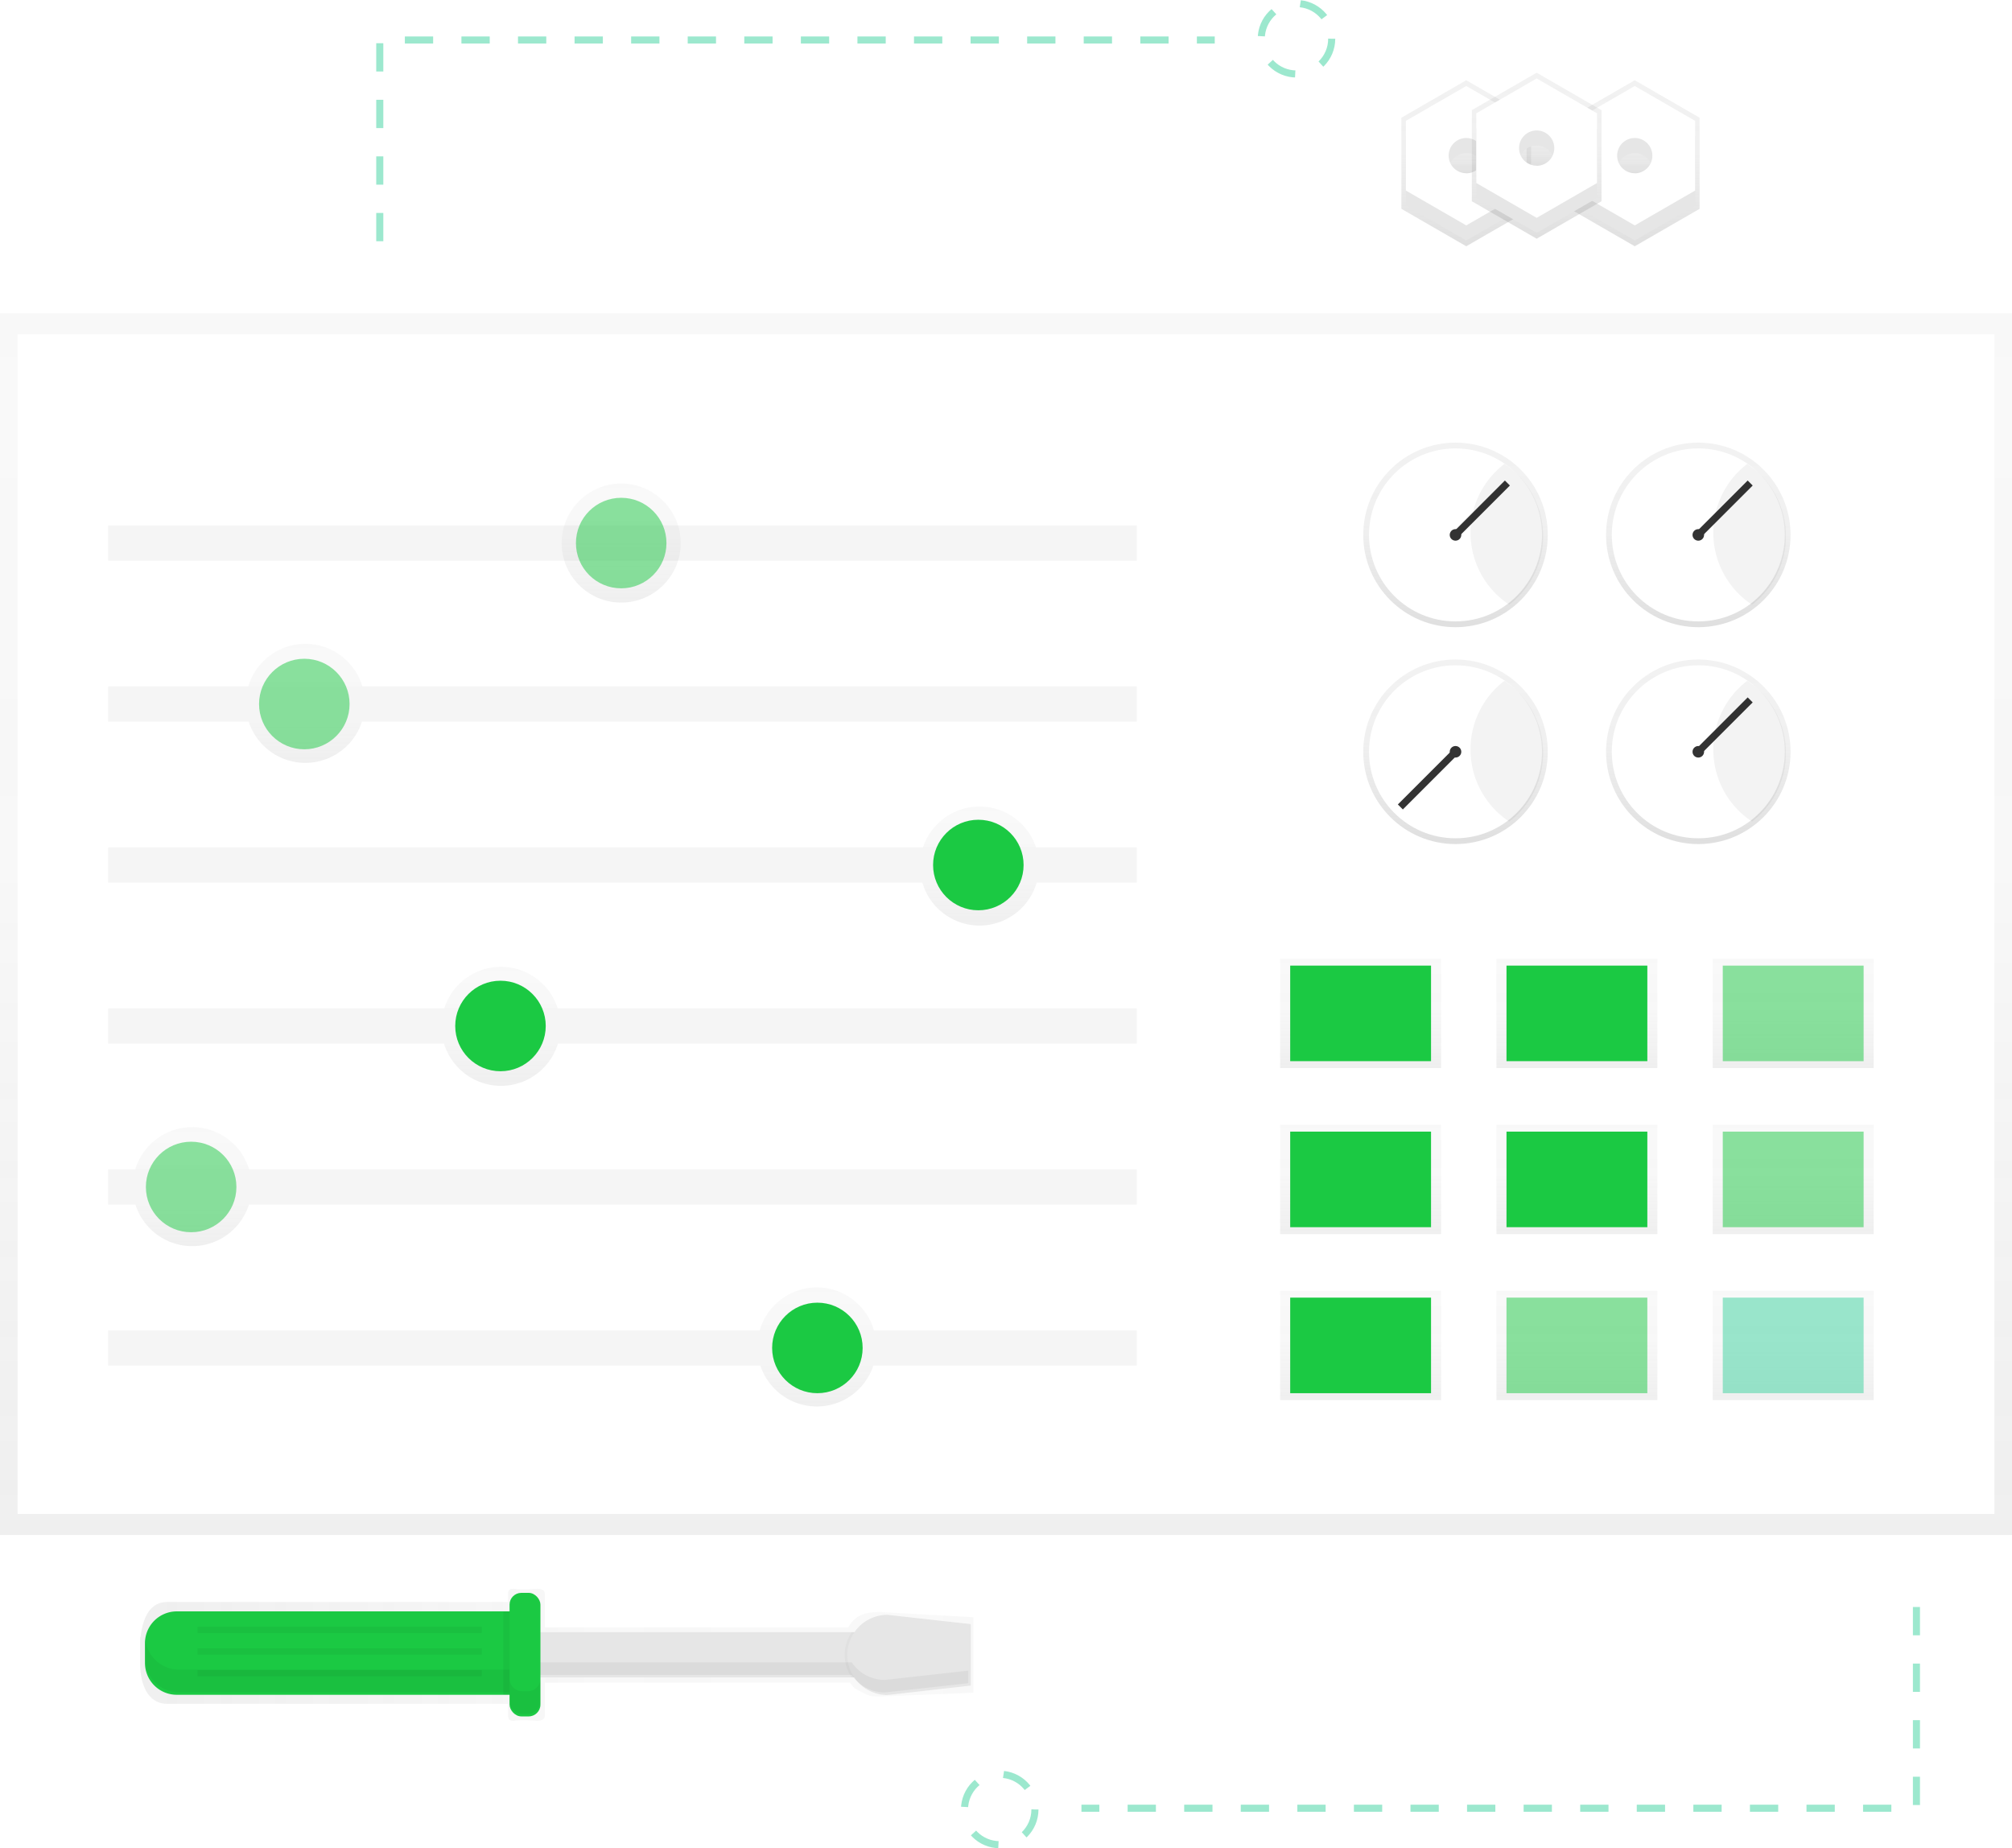 <svg xmlns="http://www.w3.org/2000/svg" xmlns:xlink="http://www.w3.org/1999/xlink" id="9e4787ba-e528-4d3f-a0d4-d0ed05e36a23" width="853.55" height="784" data-name="Layer 1" viewBox="0 0 853.55 784"><defs><linearGradient id="9104918b-1b06-4aab-a9e3-ee1f1e968603" x1="426.78" x2="426.78" y1="651.11" y2="132.89" gradientUnits="userSpaceOnUse"><stop offset="0" stop-color="gray" stop-opacity=".25"/><stop offset=".54" stop-color="gray" stop-opacity=".12"/><stop offset="1" stop-color="gray" stop-opacity=".1"/></linearGradient><linearGradient id="e1516523-3b43-4cdf-a14c-9e7d8f64d469" x1="263.53" x2="263.53" y1="255.6" y2="205.12" xlink:href="#9104918b-1b06-4aab-a9e3-ee1f1e968603"/><linearGradient id="172acfff-28db-4bba-8b19-28ab723f14aa" x1="129.53" x2="129.53" y1="323.6" y2="273.12" xlink:href="#9104918b-1b06-4aab-a9e3-ee1f1e968603"/><linearGradient id="710a7686-1834-4650-96ef-eca9a3097048" x1="415.53" x2="415.53" y1="392.6" y2="342.12" xlink:href="#9104918b-1b06-4aab-a9e3-ee1f1e968603"/><linearGradient id="467b5878-0dea-464a-bb51-3930fc34683d" x1="212.53" x2="212.53" y1="460.6" y2="410.12" xlink:href="#9104918b-1b06-4aab-a9e3-ee1f1e968603"/><linearGradient id="f3a96d16-3b8a-4da5-a01c-559b0392e5cd" x1="81.53" x2="81.53" y1="528.6" y2="478.12" xlink:href="#9104918b-1b06-4aab-a9e3-ee1f1e968603"/><linearGradient id="f3e8d191-6d5b-4396-bf55-b83403b8f5fa" x1="346.53" x2="346.53" y1="596.6" y2="546.12" xlink:href="#9104918b-1b06-4aab-a9e3-ee1f1e968603"/><linearGradient id="69a4cfba-e384-4108-97de-a317d87fd5ab" x1="577.21" x2="577.21" y1="453.04" y2="406.71" xlink:href="#9104918b-1b06-4aab-a9e3-ee1f1e968603"/><linearGradient id="7cbd4807-f193-4eb9-a64e-7dbda1a497ee" x1="668.97" x2="668.97" y1="453.04" y2="406.71" xlink:href="#9104918b-1b06-4aab-a9e3-ee1f1e968603"/><linearGradient id="a49cd629-9a0f-4f51-970c-17e3b791923d" x1="760.73" x2="760.73" y1="453.04" y2="406.71" xlink:href="#9104918b-1b06-4aab-a9e3-ee1f1e968603"/><linearGradient id="0df78842-62cc-4e1a-b4eb-7165b67c75da" x1="577.21" x2="577.21" y1="523.46" y2="477.13" xlink:href="#9104918b-1b06-4aab-a9e3-ee1f1e968603"/><linearGradient id="f59bf9a0-9823-413e-b7a2-7f328843f480" x1="668.97" x2="668.97" y1="523.46" y2="477.13" xlink:href="#9104918b-1b06-4aab-a9e3-ee1f1e968603"/><linearGradient id="c8b3a002-36c4-4228-a025-9f67aff1870b" x1="760.73" x2="760.73" y1="523.46" y2="477.13" xlink:href="#9104918b-1b06-4aab-a9e3-ee1f1e968603"/><linearGradient id="28c6655a-8735-4d27-b646-32b8de137fc7" x1="577.21" x2="577.21" y1="593.88" y2="547.54" xlink:href="#9104918b-1b06-4aab-a9e3-ee1f1e968603"/><linearGradient id="c3dcab84-3569-499b-8256-0d506ac4c7e6" x1="668.97" x2="668.97" y1="593.88" y2="547.54" xlink:href="#9104918b-1b06-4aab-a9e3-ee1f1e968603"/><linearGradient id="703ca5f3-7ed9-4e5d-a2ac-72005f7ae931" x1="760.73" x2="760.73" y1="593.88" y2="547.54" xlink:href="#9104918b-1b06-4aab-a9e3-ee1f1e968603"/><linearGradient id="ebe75104-ae08-4ff4-9003-91cc9510fb18" x1="232.64" x2="586.13" y1="759.95" y2="759.95" xlink:href="#9104918b-1b06-4aab-a9e3-ee1f1e968603"/><linearGradient id="386a826f-9f90-4b2b-8140-01eb83574438" x1="693.51" x2="693.51" y1="104.46" y2="34.04" xlink:href="#9104918b-1b06-4aab-a9e3-ee1f1e968603"/><linearGradient id="c1c88e78-336c-46a6-bde5-02caf2c06013" x1="866.73" x2="866.73" y1="131.87" y2="122.63" xlink:href="#9104918b-1b06-4aab-a9e3-ee1f1e968603"/><linearGradient id="b26a0830-028c-4b48-af03-e7caa22430c5" x1="622.03" x2="622.03" y1="104.46" y2="34.04" xlink:href="#9104918b-1b06-4aab-a9e3-ee1f1e968603"/><linearGradient id="25731e38-86a6-4815-b74c-72c61c3d16c8" x1="795.25" x2="795.25" y1="131.87" y2="122.63" xlink:href="#9104918b-1b06-4aab-a9e3-ee1f1e968603"/><linearGradient id="e23ff1eb-1730-4897-8569-9a524a71230b" x1="651.9" x2="651.9" y1="101.26" y2="30.84" xlink:href="#9104918b-1b06-4aab-a9e3-ee1f1e968603"/><linearGradient id="08e08e9d-34a7-409e-af66-513673e6be83" x1="825.12" x2="825.12" y1="128.67" y2="119.43" xlink:href="#9104918b-1b06-4aab-a9e3-ee1f1e968603"/><linearGradient id="5d869035-dc1d-4f8e-b1f3-2666532ef759" x1="617.47" x2="617.47" y1="266.04" y2="187.77" xlink:href="#9104918b-1b06-4aab-a9e3-ee1f1e968603"/><linearGradient id="82347b06-c024-4a9e-a6c3-538f6800d300" x1="720.47" x2="720.47" y1="266.04" y2="187.77" xlink:href="#9104918b-1b06-4aab-a9e3-ee1f1e968603"/><linearGradient id="ad6e7ba4-d5b5-43e5-baf4-e6e575086bfd" x1="617.47" x2="617.47" y1="358.04" y2="279.77" xlink:href="#9104918b-1b06-4aab-a9e3-ee1f1e968603"/><linearGradient id="810b9c3d-2f35-42cb-bc28-0e7919250191" x1="720.47" x2="720.47" y1="358.04" y2="279.77" xlink:href="#9104918b-1b06-4aab-a9e3-ee1f1e968603"/></defs><title>control panel1</title><rect width="853.55" height="518.22" y="132.89" fill="url(#9104918b-1b06-4aab-a9e3-ee1f1e968603)" opacity=".5"/><rect width="838.61" height="500.39" x="7.47" y="141.8" fill="#fff"/><rect width="436.38" height="14.94" x="45.88" y="222.89" fill="#f5f5f5"/><circle cx="263.53" cy="230.36" r="25.24" fill="url(#e1516523-3b43-4cdf-a14c-9e7d8f64d469)" opacity=".5"/><circle cx="129.53" cy="298.36" r="25.24" fill="url(#172acfff-28db-4bba-8b19-28ab723f14aa)" opacity=".5"/><circle cx="415.53" cy="367.36" r="25.24" fill="url(#710a7686-1834-4650-96ef-eca9a3097048)" opacity=".5"/><circle cx="212.53" cy="435.36" r="25.24" fill="url(#467b5878-0dea-464a-bb51-3930fc34683d)" opacity=".5"/><circle cx="81.53" cy="503.36" r="25.24" fill="url(#f3a96d16-3b8a-4da5-a01c-559b0392e5cd)" opacity=".5"/><circle cx="346.53" cy="571.36" r="25.24" fill="url(#f3e8d191-6d5b-4396-bf55-b83403b8f5fa)" opacity=".5"/><circle cx="263.53" cy="230.36" r="19.2" fill="#1bc943" opacity=".5"/><rect width="436.38" height="14.94" x="45.88" y="291.17" fill="#f5f5f5"/><circle cx="129.1" cy="298.64" r="19.2" fill="#1bc943" opacity=".5"/><rect width="436.38" height="14.94" x="45.88" y="359.46" fill="#f5f5f5"/><circle cx="415.04" cy="366.93" r="19.2" fill="#1bc943"/><rect width="436.38" height="14.94" x="45.88" y="427.74" fill="#f5f5f5"/><circle cx="212.32" cy="435.21" r="19.2" fill="#1bc943"/><rect width="436.38" height="14.94" x="45.88" y="496.03" fill="#f5f5f5"/><circle cx="81.09" cy="503.5" r="19.2" fill="#1bc943" opacity=".5"/><rect width="436.38" height="14.94" x="45.88" y="564.31" fill="#f5f5f5"/><circle cx="346.76" cy="571.78" r="19.2" fill="#1bc943"/><rect width="68.28" height="46.34" x="543.07" y="406.71" fill="url(#69a4cfba-e384-4108-97de-a317d87fd5ab)" opacity=".5"/><rect width="68.28" height="46.34" x="634.83" y="406.71" fill="url(#7cbd4807-f193-4eb9-a64e-7dbda1a497ee)" opacity=".5"/><rect width="68.28" height="46.34" x="726.59" y="406.71" fill="url(#a49cd629-9a0f-4f51-970c-17e3b791923d)" opacity=".5"/><rect width="68.28" height="46.34" x="543.07" y="477.13" fill="url(#0df78842-62cc-4e1a-b4eb-7165b67c75da)" opacity=".5"/><rect width="68.28" height="46.34" x="634.83" y="477.13" fill="url(#f59bf9a0-9823-413e-b7a2-7f328843f480)" opacity=".5"/><rect width="68.28" height="46.34" x="726.59" y="477.13" fill="url(#c8b3a002-36c4-4228-a025-9f67aff1870b)" opacity=".5"/><rect width="68.28" height="46.34" x="543.07" y="547.54" fill="url(#28c6655a-8735-4d27-b646-32b8de137fc7)" opacity=".5"/><rect width="68.28" height="46.34" x="634.83" y="547.54" fill="url(#c3dcab84-3569-499b-8256-0d506ac4c7e6)" opacity=".5"/><rect width="68.28" height="46.34" x="726.59" y="547.54" fill="url(#703ca5f3-7ed9-4e5d-a2ac-72005f7ae931)" opacity=".5"/><rect width="59.75" height="40.54" x="547.34" y="409.6" fill="#1bc943"/><rect width="59.75" height="40.54" x="639.1" y="409.6" fill="#1bc943"/><rect width="59.75" height="40.54" x="730.85" y="409.6" fill="#1bc943" opacity=".5"/><rect width="59.75" height="40.54" x="547.34" y="480.02" fill="#1bc943"/><rect width="59.75" height="40.54" x="639.1" y="480.02" fill="#1bc943"/><rect width="59.75" height="40.54" x="730.85" y="480.02" fill="#1bc943" opacity=".5"/><rect width="59.75" height="40.54" x="547.34" y="550.44" fill="#1bc943"/><rect width="59.75" height="40.54" x="639.1" y="550.44" fill="#1bc943" opacity=".5"/><rect width="59.75" height="40.54" x="730.85" y="550.44" fill="#3ad29f" opacity=".5"/><path fill="url(#ebe75104-ae08-4ff4-9003-91cc9510fb18)" d="M546.65,741.81c-6,0-10.45,1-13.61,6.5H404.4V734.45c0-3.6-4.6-2.25-7.63-2.25h-2.51c-3,0-5.5-1.35-5.5,2.25v3.09H244.28c-7.48,0-10.45,6.56-11.47,15.09,0-.22-.06-.43-.08-.65-.05.61-.08,1.23-.08,1.85v9.33c0,9.72,3.44,17.59,11.64,17.59H388.77v4.69c0,3.6,2.46,2.25,5.5,2.25h2.51c3,0,7.63,1.35,7.63-2.25V771.76H533.84a20,20,0,0,0,1.94,2.44c5.54,2.81,5.62,3.43,10.69,3.43l39.66-1.6V744Z" opacity=".5" transform="translate(-173.22 -58)"/><rect width="198.45" height="19.2" x="166.44" y="692.34" fill="#e6e6e6"/><path d="M531.58,759.95h0a17,17,0,0,0,3,9.6h2.5v-19.2h-2.5A17,17,0,0,0,531.58,759.95Z" opacity=".03" transform="translate(-173.22 -58)"/><path fill="#e6e6e6" d="M585.06,773,549.68,777a17,17,0,0,1-17-17h0a17,17,0,0,1,17-17l35.38,3.93Z" transform="translate(-173.22 -58)"/><path d="M534.55,763.15h-196v5.33h196a17,17,0,0,0,14.07,7.43L584,772v-5.33l-35.38,3.93A17,17,0,0,1,534.55,763.15Z" opacity=".05" transform="translate(-173.22 -58)"/><path fill="#1bc943" d="M75,683.53H218.79a0,0,0,0,1,0,0v35.38a0,0,0,0,1,0,0H75a13.5,13.5,0,0,1-13.5-13.5V697A13.5,13.5,0,0,1,75,683.53Z"/><rect width="13.1" height="52.41" x="216.17" y="675.67" fill="#1bc943" rx="5" ry="5"/><rect width="2.62" height="35.38" x="213.55" y="683.53" opacity=".05"/><rect width="120.55" height="2.62" x="83.82" y="690.08" opacity=".05"/><rect width="120.55" height="2.62" x="83.82" y="699.25" opacity=".05"/><rect width="120.55" height="2.62" x="83.82" y="708.43" opacity=".05"/><path d="M397.16,775.41h-2.43a5.33,5.33,0,0,1-5.33-5.33v-3.84H249.17a14.4,14.4,0,0,1-14.32-12.89,14.56,14.56,0,0,0-.08,1.52v6.57a14.4,14.4,0,0,0,14.4,14.4H389.39v3.84a5.33,5.33,0,0,0,5.33,5.33h2.43a5.33,5.33,0,0,0,5.33-5.33v-9.6A5.33,5.33,0,0,1,397.16,775.41Z" opacity=".05" transform="translate(-173.22 -58)"/><polygon fill="url(#386a826f-9f90-4b2b-8140-01eb83574438)" points="693.51 34.04 666 49.93 666 56.8 666 81.7 666 88.58 693.51 104.46 721.02 88.58 721.02 81.7 721.02 56.8 721.02 49.93 693.51 34.04"/><path fill="url(#c1c88e78-336c-46a6-bde5-02caf2c06013)" d="M866.73,131.87a8.08,8.08,0,0,1-7.3-4.62,8.08,8.08,0,0,1,14.6,0A8.08,8.08,0,0,1,866.73,131.87Z" opacity=".5" transform="translate(-173.22 -58)"/><path fill="#e6e6e6" d="M866.73,100.88l-25.61,14.78v29.57L866.73,160l25.61-14.78V115.67Zm0,37a7.47,7.47,0,1,1,7.47-7.47A7.47,7.47,0,0,1,866.73,137.92Z" transform="translate(-173.22 -58)"/><path fill="#fff" d="M866.73,94.48l-25.61,14.78v29.57l25.61,14.78,25.61-14.78V109.27Zm0,37A7.47,7.47,0,1,1,874.2,124,7.47,7.47,0,0,1,866.73,131.52Z" transform="translate(-173.22 -58)"/><polygon fill="url(#b26a0830-028c-4b48-af03-e7caa22430c5)" points="622.03 34.04 594.51 49.93 594.51 56.8 594.51 81.7 594.51 88.58 622.03 104.46 649.54 88.58 649.54 81.7 649.54 56.8 649.54 49.93 622.03 34.04"/><path fill="url(#25731e38-86a6-4815-b74c-72c61c3d16c8)" d="M795.25,131.87a8.08,8.08,0,0,1-7.3-4.62,8.08,8.08,0,0,1,14.6,0A8.08,8.08,0,0,1,795.25,131.87Z" opacity=".5" transform="translate(-173.22 -58)"/><path fill="#e6e6e6" d="M795.25,100.88l-25.61,14.78v29.57L795.25,160l25.61-14.78V115.67Zm0,37a7.47,7.47,0,1,1,7.47-7.47A7.47,7.47,0,0,1,795.25,137.92Z" transform="translate(-173.22 -58)"/><path fill="#fff" d="M795.25,94.48l-25.61,14.78v29.57l25.61,14.78,25.61-14.78V109.27Zm0,37a7.47,7.47,0,1,1,7.47-7.47A7.47,7.47,0,0,1,795.25,131.52Z" transform="translate(-173.22 -58)"/><polygon fill="url(#e23ff1eb-1730-4897-8569-9a524a71230b)" points="651.9 30.84 624.39 46.73 624.39 53.6 624.39 78.5 624.39 85.37 651.9 101.26 679.41 85.37 679.41 78.5 679.41 53.6 679.41 46.73 651.9 30.84"/><path fill="url(#08e08e9d-34a7-409e-af66-513673e6be83)" d="M825.12,128.67a8.08,8.08,0,0,1-7.3-4.62,8.08,8.08,0,0,1,14.6,0A8.08,8.08,0,0,1,825.12,128.67Z" opacity=".5" transform="translate(-173.22 -58)"/><path fill="#e6e6e6" d="M825.12,97.68l-25.61,14.78V142l25.61,14.78L850.73,142V112.47Zm0,37a7.47,7.47,0,1,1,7.47-7.47A7.47,7.47,0,0,1,825.12,134.72Z" transform="translate(-173.22 -58)"/><path fill="#fff" d="M825.12,91.28l-25.61,14.78v29.57l25.61,14.78,25.61-14.78V106.07Zm0,37a7.47,7.47,0,1,1,7.47-7.47A7.47,7.47,0,0,1,825.12,128.32Z" transform="translate(-173.22 -58)"/><polyline fill="none" stroke="#3ad29f" stroke-dasharray="12" stroke-miterlimit="10" stroke-width="3" points="161.11 102.33 161.11 16.97 515.33 16.97" opacity=".5"/><circle cx="550.01" cy="16.44" r="14.94" fill="none" stroke="#3ad29f" stroke-dasharray="12" stroke-miterlimit="10" stroke-width="3" opacity=".5"/><polyline fill="none" stroke="#3ad29f" stroke-dasharray="12" stroke-miterlimit="10" stroke-width="3" points="813.01 681.67 813.01 767.03 458.78 767.03" opacity=".5"/><circle cx="424.11" cy="767.56" r="14.94" fill="none" stroke="#3ad29f" stroke-dasharray="12" stroke-miterlimit="10" stroke-width="3" opacity=".5"/><circle cx="617.47" cy="226.9" r="39.14" fill="url(#5d869035-dc1d-4f8e-b1f3-2666532ef759)"/><circle cx="617.47" cy="226.9" r="36.69" fill="#fff"/><circle cx="617.47" cy="226.9" r="2.45" fill="#333"/><line x1="617.47" x2="639.48" y1="226.9" y2="204.89" fill="none" stroke="#333" stroke-miterlimit="10" stroke-width="3"/><path d="M797.05,283.92a36.65,36.65,0,0,0,16.44,30.59,36.68,36.68,0,0,0-2.05-59.71A36.62,36.62,0,0,0,797.05,283.92Z" opacity=".05" transform="translate(-173.22 -58)"/><circle cx="720.47" cy="226.9" r="39.14" fill="url(#82347b06-c024-4a9e-a6c3-538f6800d300)"/><circle cx="720.47" cy="226.9" r="36.69" fill="#fff"/><circle cx="720.47" cy="226.9" r="2.45" fill="#333"/><line x1="720.47" x2="742.48" y1="226.9" y2="204.89" fill="none" stroke="#333" stroke-miterlimit="10" stroke-width="3"/><path d="M900.05,283.92a36.65,36.65,0,0,0,16.44,30.59,36.68,36.68,0,0,0-2.05-59.71A36.62,36.62,0,0,0,900.05,283.92Z" opacity=".05" transform="translate(-173.22 -58)"/><circle cx="617.47" cy="318.9" r="39.14" fill="url(#ad6e7ba4-d5b5-43e5-baf4-e6e575086bfd)"/><circle cx="617.47" cy="318.9" r="36.69" fill="#fff"/><circle cx="617.47" cy="318.9" r="2.45" fill="#333"/><line x1="617.47" x2="594.07" y1="318.9" y2="342.3" fill="none" stroke="#333" stroke-miterlimit="10" stroke-width="3"/><path d="M797.05,375.92a36.65,36.65,0,0,0,16.44,30.59,36.68,36.68,0,0,0-2.05-59.71A36.62,36.62,0,0,0,797.05,375.92Z" opacity=".05" transform="translate(-173.22 -58)"/><circle cx="720.47" cy="318.9" r="39.14" fill="url(#810b9c3d-2f35-42cb-bc28-0e7919250191)"/><circle cx="720.47" cy="318.9" r="36.69" fill="#fff"/><circle cx="720.47" cy="318.9" r="2.45" fill="#333"/><line x1="720.47" x2="742.48" y1="318.9" y2="296.89" fill="none" stroke="#333" stroke-miterlimit="10" stroke-width="3"/><path d="M900.05,375.92a36.65,36.65,0,0,0,16.44,30.59,36.68,36.68,0,0,0-2.05-59.71A36.62,36.62,0,0,0,900.05,375.92Z" opacity=".05" transform="translate(-173.22 -58)"/></svg>